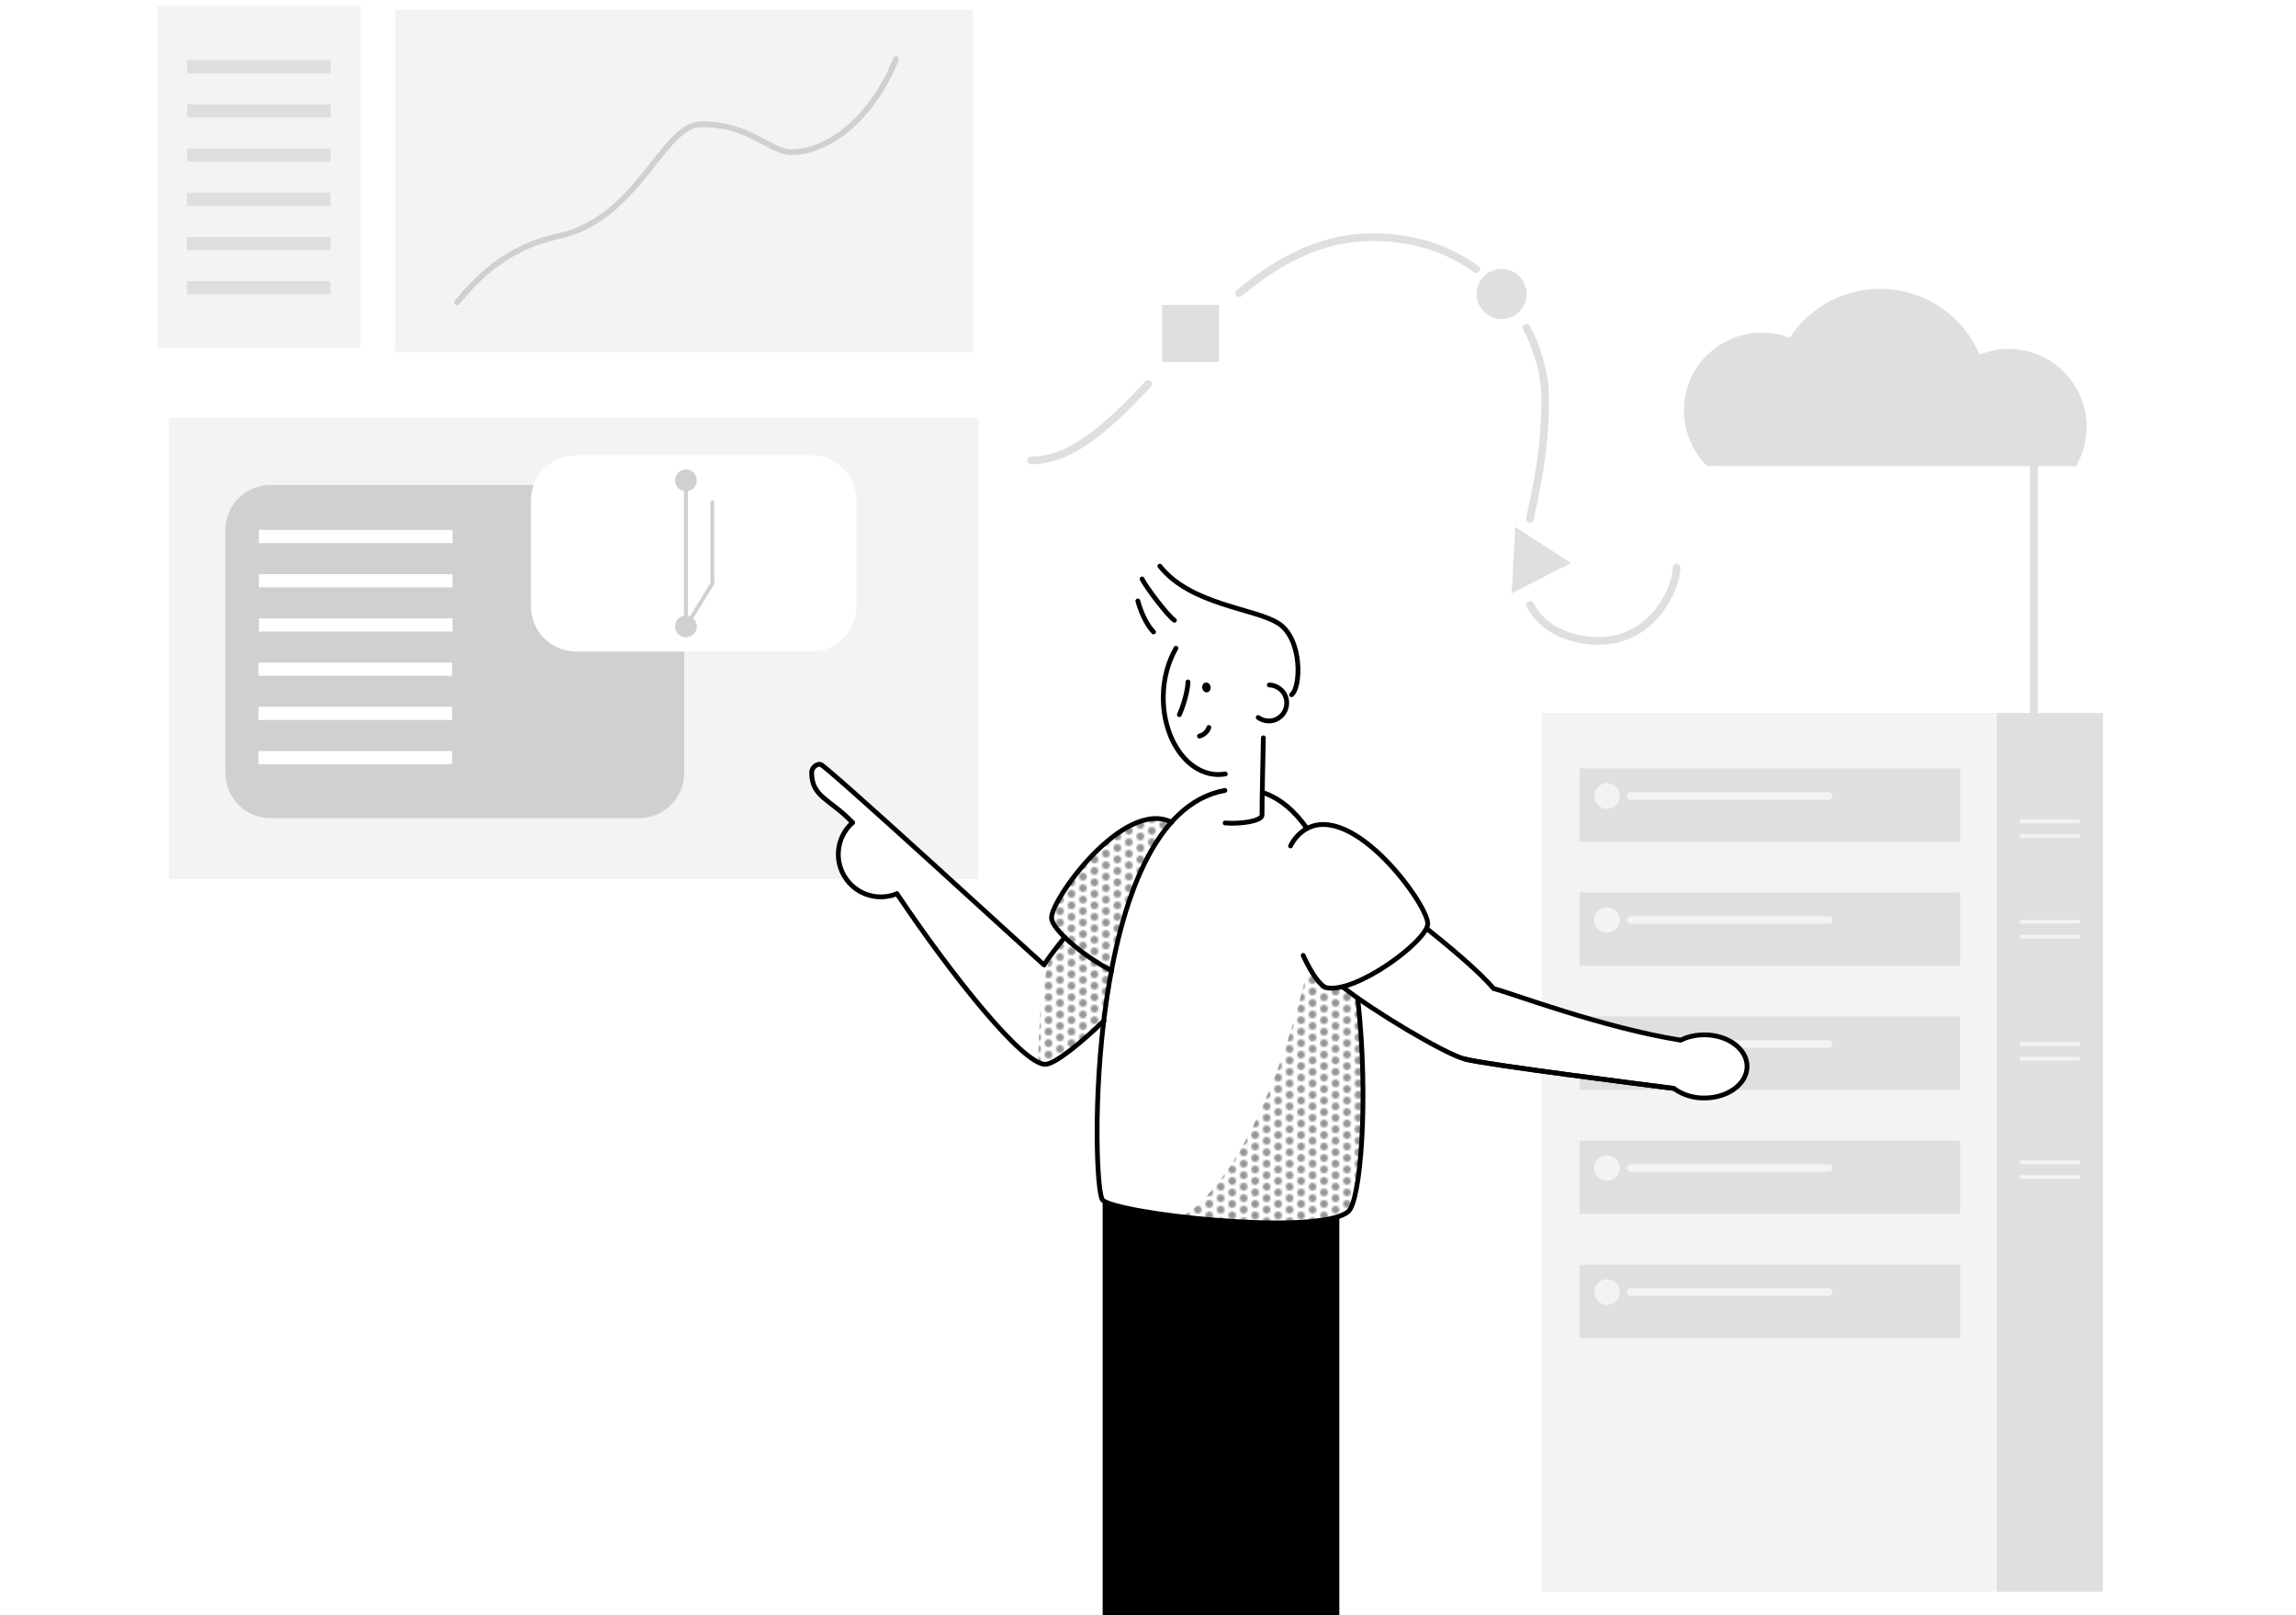 <?xml version="1.0" encoding="utf-8"?>
<!-- Generator: Adobe Illustrator 23.0.4, SVG Export Plug-In . SVG Version: 6.00 Build 0)  -->
<!DOCTYPE svg PUBLIC "-//W3C//DTD SVG 1.1//EN" "http://www.w3.org/Graphics/SVG/1.1/DTD/svg11.dtd">
<svg version="1.1" id="Layer_1" xmlns:x="http://ns.adobe.com/Extensibility/1.0/" xmlns:i="http://ns.adobe.com/AdobeIllustrator/10.0/" xmlns:graph="http://ns.adobe.com/Graphs/1.0/"
	 xmlns="http://www.w3.org/2000/svg" xmlns:xlink="http://www.w3.org/1999/xlink" x="0px" y="0px" viewBox="0 0 1200 844"
	 style="enable-background:new 0 0 1200 844;" xml:space="preserve">
<style type="text/css">
	.st0{fill:none;}
	.st1{fill:#949494;}
	.st2{fill:url(#SVGID_1_);}
	.st3{fill:url(#SVGID_2_);}
	.st4{fill:#F3F3F3;}
	.st5{fill:#DFDFDF;}
	.st6{fill:none;stroke:#F3F3F3;stroke-width:4;stroke-linecap:round;stroke-linejoin:round;}
	.st7{fill:none;stroke:#F3F3F3;stroke-width:2;stroke-linecap:round;stroke-linejoin:round;}
	.st8{fill:#D0D0D0;}
	.st9{fill:none;stroke:#000000;stroke-width:2.5;stroke-linecap:round;stroke-linejoin:round;}
	.st10{fill:none;stroke:#D0D0D0;stroke-width:3;stroke-linecap:round;stroke-linejoin:round;}
	.st11{fill:#DEDEDE;}
	.st12{fill:#FFFFFF;}
	.st13{fill:none;stroke:#D0D0D0;stroke-width:2;stroke-linecap:round;stroke-linejoin:round;}
	.st14{fill:none;stroke:#DFDFDF;stroke-width:4;stroke-miterlimit:10;}
	.st15{fill:none;stroke:#DFDFDF;stroke-width:4;stroke-linecap:round;stroke-linejoin:round;}
</style>
<pattern  y="1044" width="12" height="12" patternUnits="userSpaceOnUse" id="New_Pattern" viewBox="2 -14 12 12" style="overflow:visible;">
	<g>
		<rect x="2" y="-14" class="st0" width="12" height="12"/>
		<rect x="2" y="-14" class="st0" width="12" height="12"/>
		<circle class="st1" cx="14" cy="-11" r="2"/>
		<circle class="st1" cx="8" cy="-14" r="2"/>
		<circle class="st1" cx="2" cy="-11" r="2"/>
		<circle class="st1" cx="14" cy="-5" r="2"/>
		<circle class="st1" cx="8" cy="-8" r="2"/>
		<circle class="st1" cx="2" cy="-5" r="2"/>
		<circle class="st1" cx="8" cy="-2" r="2"/>
	</g>
</pattern>
<title>Artboard 1</title>
<g id="Shadows">
	<pattern  id="SVGID_1_" xlink:href="#New_Pattern" patternTransform="matrix(1 0 0 -1 -10 -17947)">
	</pattern>
	<path class="st2" d="M542.7,555.1c0-5.9,0.1-39.8,6.9-56.6c4-5.2,7-8.7,7-8.7l-7-8.4l1.1-7.4l14.1-19.3l19.3-19.6l14.2-7.1
		l12.1,0.8l2.5,1.2l-11.3,14.5l-8.2,19.4l-5,15l-4,11.5l-3,17l-2.5,11.1l-2.2,16.1l-12.3,9.8l-15.4,12.2L542.7,555.1z"/>
	<pattern  id="SVGID_2_" xlink:href="#New_Pattern" patternTransform="matrix(1 0 0 -1 -10 -17947)">
	</pattern>
	<path class="st3" d="M683.5,504.2c0,5.3-24.4,109.3-68.7,133.4c62.9,7.2,77.4,1.4,77.4,1.4l13-6.3l5.5-17.5l1.8-32l-0.2-26.1
		l-1.8-35.1l-7.7-5.6l-8.5-0.2l-2.5-0.7l-4.8-5L683.5,504.2z"/>
</g>
<g id="Vector">
	<polygon class="st4" points="88.2,218.3 88.2,459.4 443.2,459.4 438.2,452.9 440,438.2 445.1,428.3 436.4,420.8 427.9,413.6 
		423.7,404.5 427.9,398.7 470.2,436.2 495.6,459.4 511.3,459.4 511.3,218.3 	"/>
	<path class="st4" d="M805.8,372.5v152.2c19.7,6.4,47.1,14.7,72.4,18.8c3.9-1.9,8.1-2.8,12.4-2.8c12.3,0,22.3,7.4,22.3,16.5
		s-10,16.5-22.3,16.5c-5.7,0.1-11.3-1.6-16-5c-8.6-1.1-41.3-5.2-68.9-9v271.9h238.4V372.5H805.8z"/>
	<path class="st5" d="M874.7,568.7c-6.6-0.8-27.4-3.4-49.1-6.3v7.1h50.2C875.5,569.2,875.1,569,874.7,568.7z"/>
	<path class="st5" d="M826.5,531.1c16.1,4.8,34.4,9.5,51.7,12.3c3.9-1.9,8.1-2.8,12.4-2.8c12.3,0,22.3,7.4,22.3,16.5
		c0,4.9-2.8,9.3-7.4,12.3h118.9v-38.3H826.5z"/>
	<rect x="1043.6" y="372.5" class="st5" width="55.5" height="459.2"/>
	<rect x="825.6" y="401.5" class="st5" width="198.9" height="38.3"/>
	<circle class="st4" cx="839.9" cy="415.9" r="6.7"/>
	<line class="st6" x1="955.8" y1="415.9" x2="852.3" y2="415.9"/>
	<rect x="825.6" y="466.3" class="st5" width="198.9" height="38.3"/>
	<circle class="st4" cx="839.9" cy="480.7" r="6.7"/>
	<line class="st6" x1="955.8" y1="480.7" x2="852.3" y2="480.7"/>
	<line class="st6" x1="955.8" y1="545.5" x2="906.4" y2="545.5"/>
	<rect x="825.6" y="596" class="st5" width="198.9" height="38.3"/>
	<circle class="st4" cx="839.9" cy="610.3" r="6.7"/>
	<line class="st6" x1="955.8" y1="610.3" x2="852.3" y2="610.3"/>
	<rect x="825.6" y="660.8" class="st5" width="198.9" height="38.3"/>
	<circle class="st4" cx="839.9" cy="675.1" r="6.7"/>
	<line class="st6" x1="955.8" y1="675.1" x2="852.3" y2="675.1"/>
	<line class="st7" x1="1086.3" y1="429.1" x2="1056.4" y2="429.1"/>
	<line class="st7" x1="1086.3" y1="436.8" x2="1056.4" y2="436.8"/>
	<line class="st7" x1="1086.3" y1="481.6" x2="1056.4" y2="481.6"/>
	<line class="st7" x1="1086.3" y1="489.4" x2="1056.4" y2="489.4"/>
	<line class="st7" x1="1086.3" y1="545.5" x2="1056.4" y2="545.5"/>
	<line class="st7" x1="1086.3" y1="553.2" x2="1056.4" y2="553.2"/>
	<line class="st7" x1="1086.3" y1="607.3" x2="1056.4" y2="607.3"/>
	<line class="st7" x1="1086.3" y1="615" x2="1056.4" y2="615"/>
	<path class="st8" d="M141.4,253.4h192.6c13.1,0,23.6,10.6,23.6,23.6v126.8c0,13.1-10.6,23.7-23.6,23.7H141.4
		c-13.1,0-23.6-10.6-23.6-23.7V277C117.7,264,128.3,253.4,141.4,253.4z"/>
	<path class="st9" d="M701.8,515.7c16,12.7,53.1,34.8,63.6,37.6c11,3,94.7,13.5,109.4,15.4c4.7,3.4,10.3,5.1,16,5
		c12.3,0,22.3-7.4,22.3-16.5s-10-16.5-22.3-16.5c-4.3,0-8.6,0.9-12.4,2.8c-40.9-6.6-87-24.1-97.8-27c-8.1-9.5-24.4-22.9-34.9-31.3"
		/>
	<path class="st9" d="M468.8,467c28.3,42.2,65.6,89.1,77.5,89.1c5.1,0,19.3-11.7,30.7-22.8"/>
	<path class="st9" d="M556.5,489.7c-4.1,5-9,11.4-10.8,14.5c-6.5-5.6-114.5-104.9-117-104.9c-2.4,0-4.3,1.9-4.5,4.2
		c0,13.1,9.5,13.8,21.4,26.3"/>
	<path class="st9" d="M612.3,429.6c-25.1-12.6-63.5,41.1-62.7,50.2c0.5,6,16.2,19.5,31.4,27.4"/>
	<path class="st9" d="M709.6,521.5c5.9,53,1.5,106.4-5,111.6c-16.3,13.2-122.5,1-128.4-6.2c-5.7-7-9.9-200.6,64-213.9"/>
	<path class="st9" d="M660.3,414.2c9,3.1,16.5,9.7,22.8,18.7"/>
	<path class="st9" d="M674.5,442c1.7-3.5,4.4-6.5,7.7-8.6c25-15.1,64.8,40.3,64,49.5s-37.5,36.2-52.8,33.2c-3.1-0.6-8-7.4-12.3-16.9
		"/>
	<path class="st9" d="M445.6,429.8c-9.2,8.2-10,22.2-1.8,31.4c6.2,7,16.2,9.3,24.9,5.8"/>
	<rect x="206.6" y="5" class="st4" width="301.9" height="179"/>
	<rect x="82.2" y="3" class="st4" width="106.2" height="179"/>
	<path class="st10" d="M238.9,158c8.8-10.5,24.4-28.5,52.7-34.5c42.3-9.1,54.6-58.6,74.9-58.6c25.5,0,36.3,14.6,46.8,14.6
		c21.2,0,43.4-19.6,55-48.6"/>
	<rect x="97.8" y="31.4" class="st11" width="75" height="6.9"/>
	<rect x="97.8" y="54.5" class="st11" width="75" height="6.9"/>
	<rect x="97.8" y="77.6" class="st11" width="75" height="6.9"/>
	<rect x="97.7" y="100.7" class="st11" width="75" height="6.9"/>
	<rect x="97.7" y="123.8" class="st11" width="75" height="6.9"/>
	<rect x="97.7" y="146.9" class="st11" width="75" height="6.9"/>
	<rect x="135.3" y="276.9" class="st12" width="101.2" height="6.9"/>
	<rect x="135.3" y="300" class="st12" width="101.2" height="6.9"/>
	<rect x="135.3" y="323.1" class="st12" width="101.2" height="6.9"/>
	<rect x="135.1" y="346.2" class="st12" width="101.2" height="6.9"/>
	<rect x="135.1" y="369.3" class="st12" width="101.2" height="6.9"/>
	<rect x="135.1" y="392.4" class="st12" width="101.2" height="6.9"/>
	<path class="st12" d="M301.1,237.9H424c13.1,0,23.6,10.6,23.6,23.6v55.3c0,13.1-10.6,23.6-23.6,23.6H301.1
		c-13.1,0-23.6-10.6-23.6-23.6v-55.3C277.5,248.4,288.1,237.9,301.1,237.9z"/>
	<circle class="st8" cx="358.5" cy="251" r="5.7"/>
	<circle class="st8" cx="358.5" cy="327.3" r="5.7"/>
	<line class="st13" x1="358.5" y1="252.9" x2="358.5" y2="325.7"/>
	<line class="st13" x1="372.3" y1="262.4" x2="372.3" y2="304.9"/>
	<line class="st13" x1="358.5" y1="327.3" x2="372.3" y2="304.9"/>
	<path class="st5" d="M892.3,243.5c-16-15.7-16.3-41.5-0.6-57.5c11.4-11.6,28.6-15.3,43.7-9.5c17-26.1,52-33.4,78.1-16.4
		c9.4,6.1,16.7,14.9,21.1,25.2c20.8-8.4,44.6,1.6,53,22.5c4.7,11.7,3.8,24.9-2.6,35.8L892.3,243.5z"/>
	<line class="st14" x1="1063" y1="240.1" x2="1063" y2="377.2"/>
	<path class="st15" d="M799.7,316.1c7.1,13.8,23.1,18.8,35.4,18.8c29.8,0,41.2-28.7,41.2-38.4"/>
	<path class="st15" d="M797.8,171.2c6.6,12.5,9.8,25.7,9.8,37.3c0,27.4-4.6,46.1-8,62.6"/>
	<path class="st15" d="M647.6,153.2c20.2-16.8,42.8-29.3,69.8-29.3c22.2,0,40.2,6.6,54.1,16.7"/>
	<path class="st15" d="M539,240.6c21.1,0,40.5-18,61.1-39.9"/>
	<rect x="607.3" y="159.3" class="st5" width="29.8" height="29.8"/>
	<circle class="st5" cx="784.8" cy="153.6" r="13.1"/>
	<polygon class="st5" points="821.1,294.2 791.9,275.3 790.1,310 	"/>
	<path class="st9" d="M660.3,385.5c0,0-0.8,35.4-0.7,40.4c0,3-10.8,4.8-19.3,4.1"/>
	<path class="st9" d="M640.4,404.4c-1.3,0.2-2.6,0.3-3.9,0.3c-16.1-0.3-28.9-18.7-28.5-41.1c0.1-8.7,2.3-17.3,6.6-24.9"/>
	<path class="st9" d="M663.4,357.9c5.2,0.2,9.3,4.5,9.1,9.7c-0.2,5.2-4.5,9.3-9.7,9.1c-1.9-0.1-3.7-0.7-5.2-1.8"/>
	<path class="st9" d="M675,363c5-3.7,5.8-29-6.7-37.2c-12.2-8-45.9-9.5-62.1-30"/>
	<path class="st9" d="M613.8,324.1c-3.6-2.5-15-17.5-16.9-21.6"/>
	<path class="st9" d="M602.9,330.2c-4-4.1-6.9-11.3-8.2-16.2"/>
	<ellipse transform="matrix(0.986 -0.167 0.167 0.986 -51.12 110.3)" cx="630.5" cy="359.2" rx="2.2" ry="2.6"/>
	<path class="st9" d="M620.9,356.3c0,2.8-1.5,10.4-4.5,17.1"/>
	<path class="st9" d="M626.9,384.6c2.3-0.6,4.2-2.3,4.9-4.5"/>
	<path d="M576.3,626.9V844H700V635.5C674.2,644.7,581.8,633.6,576.3,626.9z"/>
	<path class="st9" d="M765.4,553.3c11,3,94.7,13.5,109.4,15.4"/>
</g>
</svg>
